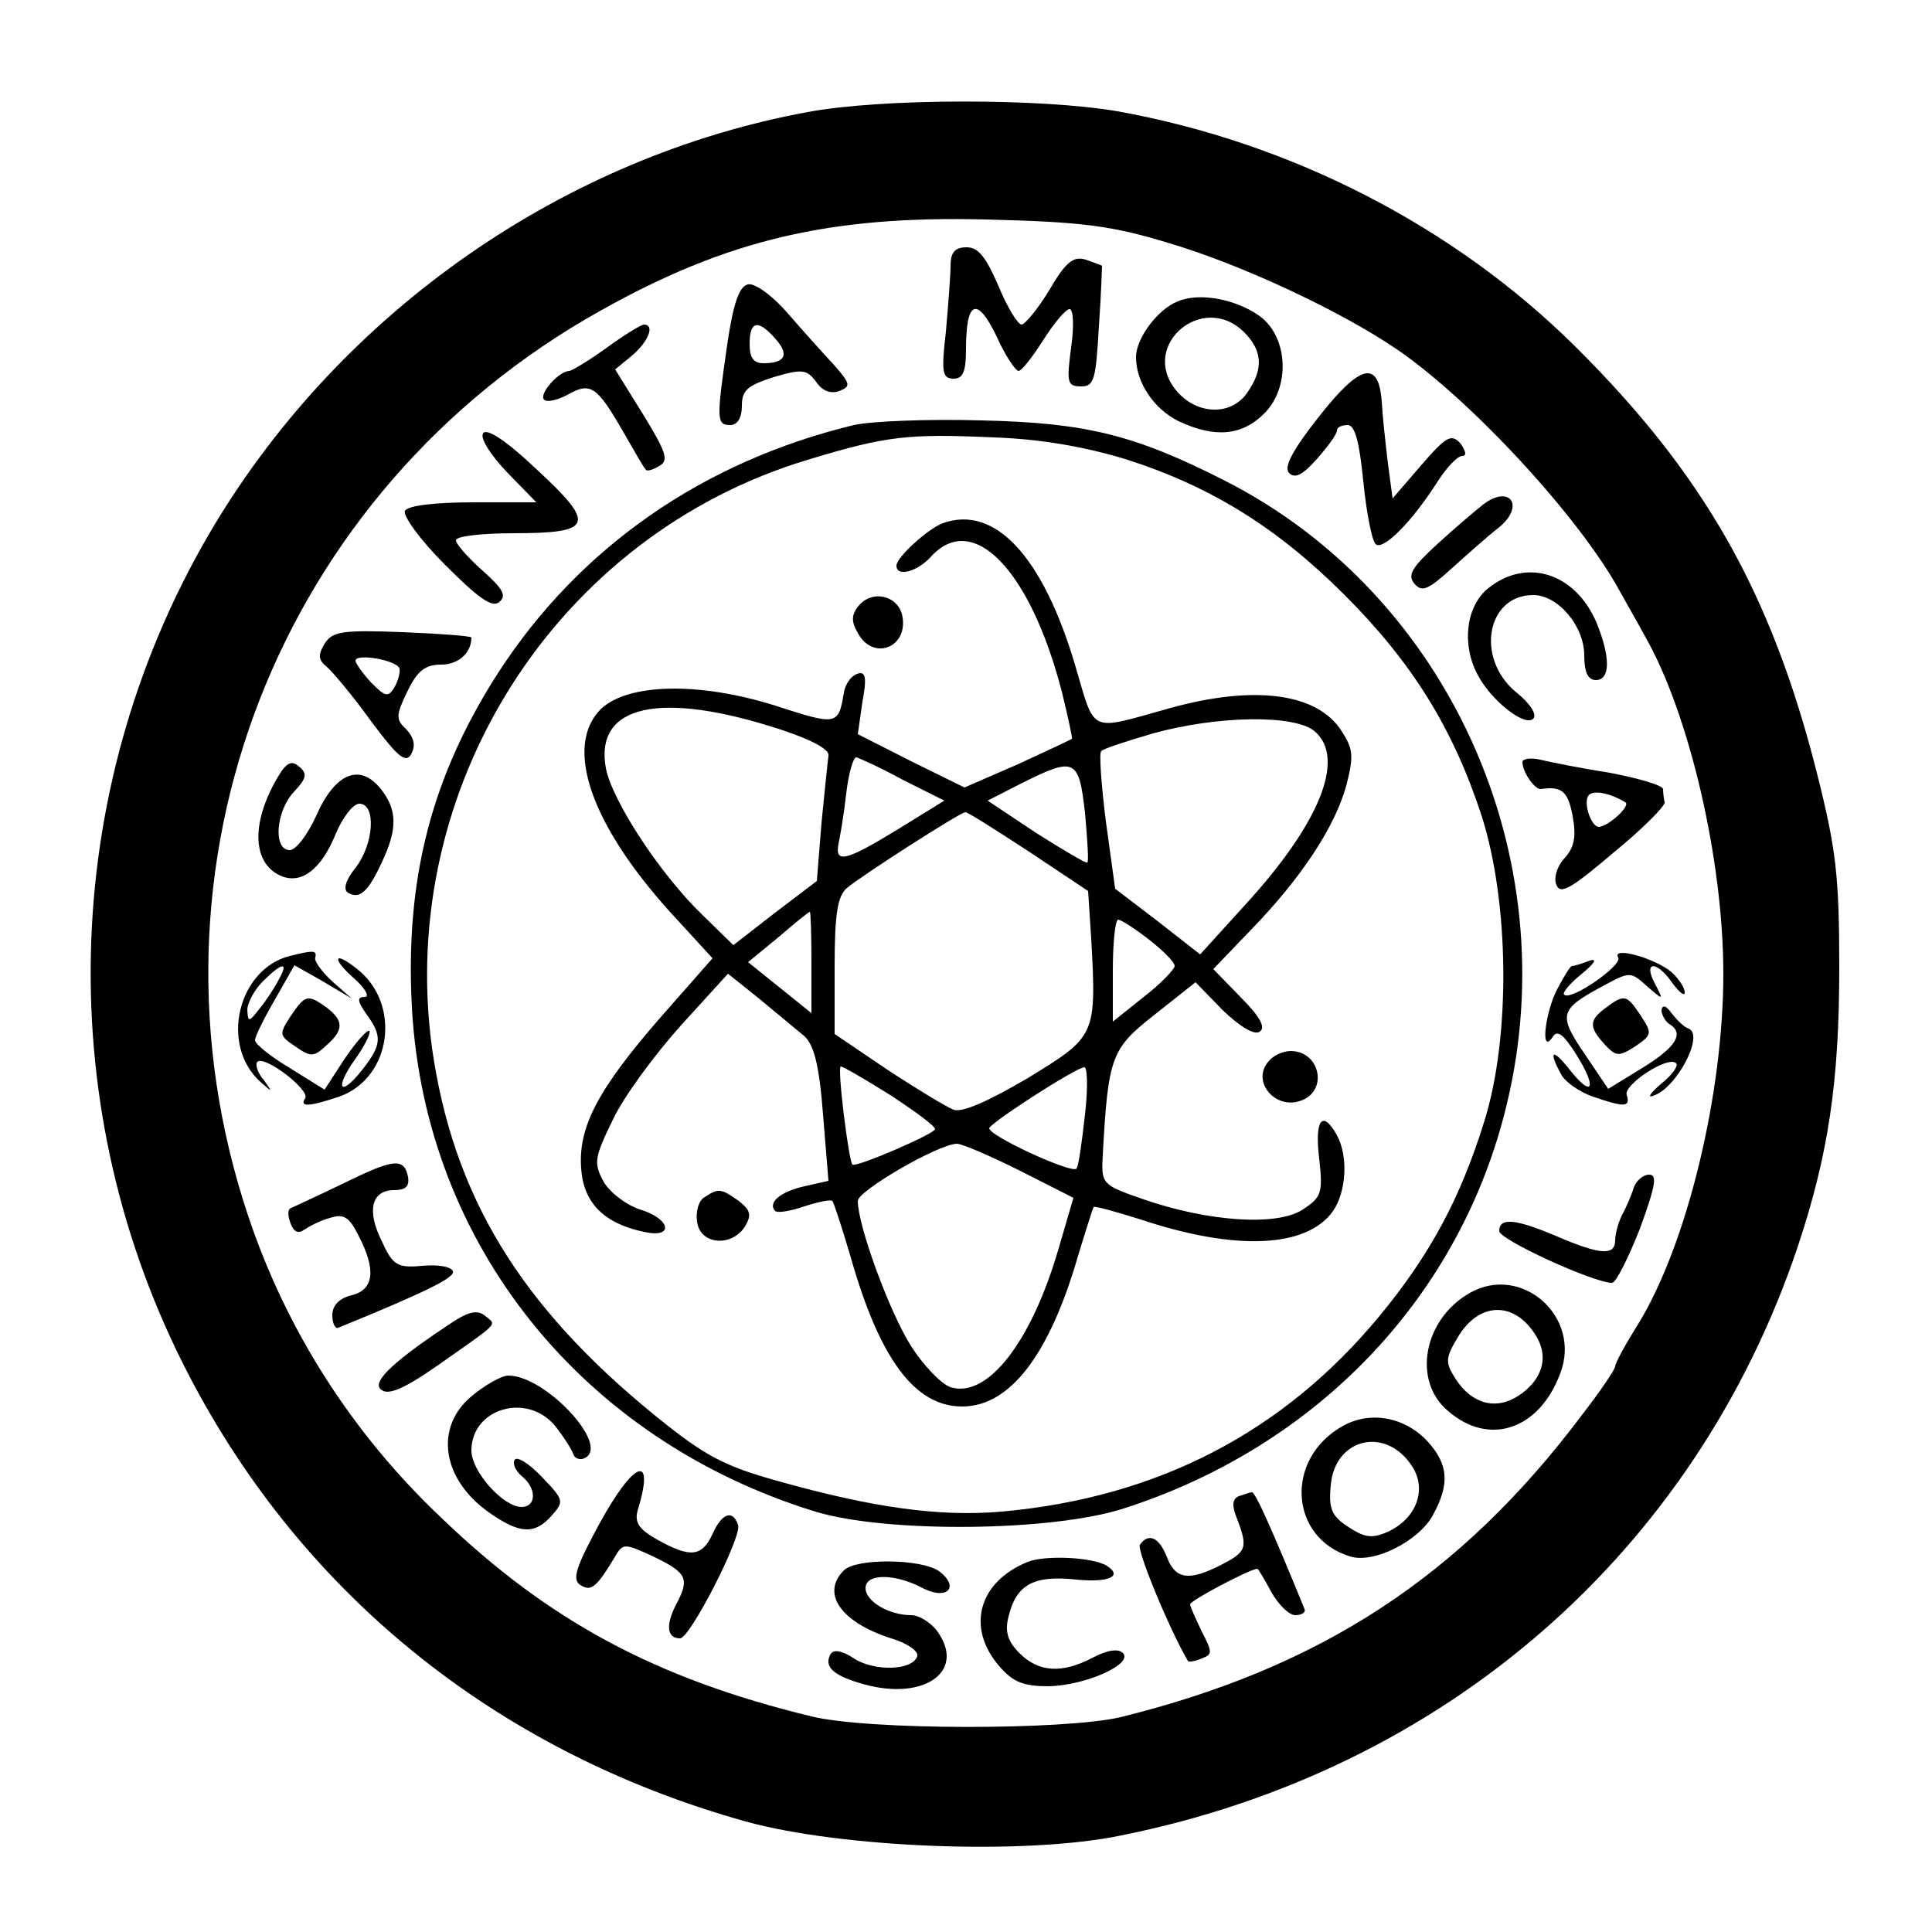 <?xml version="1.0" standalone="no"?>
<!DOCTYPE svg PUBLIC "-//W3C//DTD SVG 20010904//EN"
 "http://www.w3.org/TR/2001/REC-SVG-20010904/DTD/svg10.dtd">
<svg version="1.0" xmlns="http://www.w3.org/2000/svg"
 width="250pt" height="250pt" viewBox="0 0 250 250"
 preserveAspectRatio="xMidYMid meet">

<g transform="translate(0,250) scale(0.1,-0.1)"
fill="#000000" stroke="none">
<path d="M1045 2355 c-315 -58 -601 -257 -768 -535 -197 -329 -213 -739 -41
-1083 147 -294 403 -503 729 -594 123 -34 361 -44 486 -18 418 84 742 366 875
761 40 120 54 214 54 362 0 118 -4 153 -29 252 -59 233 -146 386 -312 551
-158 157 -370 265 -593 305 -98 17 -305 17 -401 -1z m469 -170 c94 -28 222
-88 295 -138 97 -67 236 -218 287 -312 6 -11 21 -37 33 -59 57 -100 101 -289
101 -436 0 -156 -47 -350 -110 -453 -17 -27 -30 -51 -30 -55 0 -4 -19 -32 -43
-63 -157 -209 -338 -327 -597 -391 -73 -17 -327 -17 -400 1 -202 49 -341 124
-480 258 -115 109 -200 243 -249 390 -151 452 39 938 456 1171 164 92 297 123
498 118 126 -3 164 -8 239 -31z"/>
<path d="M1230 2156 c0 -12 -3 -51 -6 -85 -6 -52 -5 -61 10 -61 12 0 16 9 16
38 0 63 14 69 39 18 11 -25 25 -46 29 -46 4 0 18 18 32 40 14 22 29 40 34 40
5 0 6 -22 2 -50 -6 -45 -5 -50 13 -50 17 0 19 9 23 78 3 42 4 78 4 78 -1 1
-10 4 -21 8 -16 5 -26 -3 -47 -39 -15 -25 -32 -45 -36 -45 -5 0 -19 23 -30 50
-16 37 -26 50 -41 50 -15 0 -21 -6 -21 -24z"/>
<path d="M968 2132 c-11 -2 -19 -23 -27 -78 -14 -97 -14 -104 4 -104 9 0 15 9
15 25 0 20 7 26 41 37 37 11 43 10 55 -6 8 -12 19 -16 30 -12 15 6 15 9 -7 34
-14 15 -41 45 -60 67 -19 22 -42 39 -51 37z m35 -70 c19 -21 13 -32 -15 -32
-13 0 -18 7 -18 25 0 30 11 32 33 7z"/>
<path d="M1524 2110 c-26 -10 -54 -48 -54 -72 0 -33 23 -67 55 -83 47 -22 82
-19 111 10 34 34 31 99 -6 126 -31 22 -78 31 -106 19z m86 -40 c24 -24 25 -48
4 -78 -21 -31 -67 -29 -93 4 -46 58 36 127 89 74z"/>
<path d="M785 2050 c-22 -16 -44 -29 -48 -30 -14 0 -40 -30 -33 -37 3 -4 17
-1 30 6 30 17 38 12 72 -47 15 -26 28 -49 30 -50 1 -2 9 0 17 5 13 7 9 18 -21
67 l-36 58 22 18 c21 18 30 40 15 40 -5 -1 -26 -14 -48 -30z"/>
<path d="M1706 1960 c-34 -43 -45 -65 -38 -72 8 -8 18 -2 36 18 14 16 26 32
26 37 0 4 6 7 14 7 9 0 15 -21 20 -72 4 -40 11 -77 16 -82 9 -9 46 27 81 82
11 17 25 32 31 32 6 0 5 6 -2 16 -12 13 -18 10 -51 -28 l-37 -43 -6 45 c-3 25
-7 61 -8 80 -4 55 -28 49 -82 -20z"/>
<path d="M1105 1950 c-195 -47 -355 -158 -460 -320 -87 -135 -121 -268 -112
-434 17 -306 220 -559 522 -652 92 -28 306 -26 399 4 252 81 437 276 496 524
77 321 -76 659 -365 806 -116 59 -179 75 -315 78 -69 2 -143 -1 -165 -6z m351
-44 c110 -35 196 -88 284 -176 87 -87 140 -172 177 -285 36 -112 38 -285 4
-395 -31 -100 -70 -173 -136 -253 -124 -150 -287 -235 -489 -253 -80 -7 -167
5 -291 40 -68 19 -93 32 -157 84 -176 143 -262 286 -289 476 -46 338 161 663
486 761 102 31 130 34 241 29 60 -2 117 -12 170 -28z"/>
<path d="M1220 1823 c-19 -7 -60 -44 -60 -55 0 -15 27 -8 45 12 54 59 128 -17
169 -175 8 -33 14 -60 13 -61 -1 -1 -33 -16 -70 -33 l-69 -30 -69 34 -69 35 6
42 c6 32 4 40 -7 36 -8 -3 -15 -13 -17 -24 -7 -43 -9 -43 -89 -17 -99 31 -191
29 -226 -5 -47 -48 -13 -148 90 -262 l55 -60 -66 -75 c-82 -94 -108 -143 -104
-197 3 -44 29 -71 81 -82 40 -9 35 17 -5 29 -18 6 -39 22 -47 36 -13 24 -12
31 12 80 14 30 54 84 88 122 l61 67 40 -32 c22 -18 48 -40 58 -48 13 -11 20
-37 25 -102 l7 -86 -31 -7 c-31 -7 -48 -21 -38 -32 4 -3 20 0 38 6 18 6 34 9
36 7 2 -2 12 -33 23 -70 38 -135 84 -196 145 -196 62 0 113 67 150 195 10 33
19 61 20 63 1 2 29 -6 61 -16 123 -41 215 -37 249 11 17 25 20 70 5 98 -19 34
-29 20 -23 -30 5 -45 3 -50 -21 -66 -33 -22 -122 -16 -206 13 -55 19 -55 20
-53 58 7 127 11 137 67 181 l53 42 35 -36 c22 -21 41 -33 48 -28 8 5 1 19 -24
44 l-36 37 48 50 c67 69 109 134 124 187 10 39 9 48 -6 71 -31 49 -112 60
-221 30 -108 -30 -97 -35 -124 56 -42 141 -104 207 -171 183z m-210 -267 c40
-13 64 -26 62 -34 -1 -7 -5 -47 -9 -87 l-6 -75 -54 -41 -54 -42 -40 39 c-55
53 -117 148 -125 190 -15 82 70 101 226 50z m692 -3 c39 -35 6 -118 -90 -223
l-59 -65 -55 43 -55 42 -12 87 c-6 48 -9 89 -6 91 2 3 33 13 67 23 83 23 185
25 210 2z m-534 -62 l54 -27 -60 -37 c-67 -41 -82 -45 -77 -19 2 9 7 38 10 65
3 26 9 47 13 47 4 -1 31 -13 60 -29z m236 -43 c3 -34 5 -63 3 -64 -1 -2 -31
16 -66 38 l-63 42 43 22 c70 35 75 33 83 -38z m-74 -49 l78 -52 4 -61 c7 -127
6 -127 -82 -181 -51 -30 -85 -45 -96 -41 -10 4 -48 27 -86 52 l-68 46 0 88 c0
68 4 91 16 101 16 14 145 97 153 98 2 1 38 -22 81 -50z m-280 -144 l0 -66 -41
33 -41 33 39 32 c21 18 39 33 41 33 1 0 2 -29 2 -65z m437 29 c18 -14 33 -29
33 -34 0 -4 -18 -23 -40 -40 l-40 -32 0 66 c0 36 3 66 7 66 3 0 21 -11 40 -26z
m-335 -201 c32 -21 58 -40 58 -44 0 -6 -102 -50 -107 -46 -5 6 -20 127 -15
127 3 0 32 -17 64 -37z m252 -25 c-4 -35 -8 -66 -11 -70 -4 -8 -113 42 -113
52 0 6 111 78 123 79 4 1 5 -27 1 -61z m-84 -73 l69 -35 -19 -65 c-35 -121
-92 -195 -140 -180 -12 4 -35 28 -51 53 -28 44 -69 156 -69 188 0 13 103 73
128 74 7 0 44 -16 82 -35z"/>
<path d="M1111 1716 c-9 -11 -10 -20 -1 -35 19 -36 64 -20 58 20 -4 28 -39 37
-57 15z"/>
<path d="M1641 1126 c-22 -26 10 -63 43 -50 35 13 24 64 -14 64 -10 0 -23 -6
-29 -14z"/>
<path d="M912 951 c-8 -4 -12 -19 -10 -32 4 -30 45 -33 62 -6 9 15 7 21 -8 33
-23 16 -26 17 -44 5z"/>
<path d="M625 1939 c-4 -6 10 -28 31 -50 l38 -39 -81 0 c-49 0 -85 -4 -89 -11
-3 -6 19 -37 52 -70 43 -43 61 -56 70 -48 10 8 5 17 -22 41 -18 16 -34 34 -34
39 0 5 33 9 74 9 104 0 108 11 30 83 -39 37 -65 54 -69 46z"/>
<path d="M1919 1847 c-9 -7 -35 -29 -58 -50 -34 -31 -40 -41 -31 -52 10 -12
18 -8 48 19 21 19 48 43 61 53 35 28 15 57 -20 30z"/>
<path d="M1926 1739 c-29 -23 -35 -73 -14 -112 17 -33 61 -68 72 -57 5 5 -3
19 -23 35 -52 44 -37 125 23 125 32 0 66 -40 66 -78 0 -22 5 -32 15 -32 19 0
19 30 1 74 -27 64 -90 85 -140 45z"/>
<path d="M420 1667 c-9 -15 -8 -21 3 -30 8 -7 34 -38 57 -70 35 -47 45 -55 52
-43 6 11 4 21 -6 32 -14 13 -14 18 1 49 13 27 23 35 44 35 22 0 39 15 39 35 0
2 -40 5 -89 7 -78 3 -91 1 -101 -15z m97 -32 c1 -5 -2 -17 -7 -25 -8 -13 -12
-11 -30 7 -11 12 -20 25 -20 28 0 10 53 1 57 -10z"/>
<path d="M358 1492 c-34 -59 -31 -111 7 -126 26 -10 51 10 69 54 9 22 23 40
31 40 22 0 19 -52 -5 -83 -13 -16 -16 -28 -10 -32 15 -9 26 0 44 39 21 44 20
69 -2 96 -27 33 -59 19 -83 -36 -11 -24 -26 -44 -34 -44 -22 0 -18 50 5 75 17
18 18 24 7 33 -10 9 -17 5 -29 -16z"/>
<path d="M1970 1514 c0 -13 16 -36 24 -35 27 4 35 -3 41 -35 5 -27 2 -41 -11
-55 -9 -10 -14 -25 -10 -34 5 -13 19 -5 73 41 38 31 68 61 67 66 -1 4 -2 12
-2 17 -1 5 -32 14 -69 21 -38 6 -78 14 -90 17 -13 3 -23 1 -23 -3z m133 -52
c8 -4 -21 -31 -34 -32 -10 0 -20 30 -14 40 5 8 26 5 48 -8z"/>
<path d="M375 1263 c-67 -17 -91 -115 -38 -163 16 -14 16 -14 4 3 -8 9 -11 20
-8 23 9 9 68 -36 62 -47 -8 -12 5 -11 44 2 68 24 81 121 22 166 -29 23 -32 13
-4 -12 15 -13 22 -25 15 -25 -10 0 -10 -5 2 -22 21 -29 20 -40 -5 -72 -29 -37
-37 -25 -9 14 12 17 20 33 18 36 -3 2 -17 -14 -32 -36 l-26 -40 -45 28 c-25
15 -45 31 -45 36 0 5 12 29 26 53 l25 44 37 -21 37 -22 -25 22 c-14 13 -24 27
-22 31 2 9 -1 10 -33 2z m-14 -30 c-5 -10 -16 -27 -25 -38 -14 -18 -15 -18
-16 -2 0 9 9 26 20 37 25 25 34 26 21 3z"/>
<path d="M2094 1261 c6 -10 -62 -57 -70 -48 -3 2 8 15 23 27 17 14 20 20 10
17 -10 -4 -20 -7 -23 -7 -2 0 -10 -13 -19 -30 -16 -31 -22 -86 -6 -62 6 10 14
4 31 -23 27 -43 21 -57 -9 -19 -22 28 -28 25 -11 -6 5 -10 24 -23 41 -29 41
-14 49 -14 44 2 -5 13 54 52 64 41 3 -3 -5 -15 -19 -26 -14 -12 -19 -19 -11
-16 30 9 67 79 46 87 -6 2 -15 11 -22 20 -7 10 -12 11 -13 4 0 -6 5 -15 10
-18 20 -12 9 -30 -35 -57 l-44 -27 -31 46 c-34 50 -32 57 24 87 35 19 36 19
57 0 22 -19 22 -19 10 4 -15 29 3 29 23 0 9 -12 16 -18 16 -12 0 6 -8 18 -17
26 -21 18 -78 34 -69 19z"/>
<path d="M376 1185 c-15 -23 -15 -25 6 -39 20 -14 24 -14 40 1 23 20 23 32 1
49 -25 18 -28 17 -47 -11z"/>
<path d="M2078 1196 c-22 -16 -22 -25 -2 -47 15 -16 18 -17 40 -3 22 15 22 17
7 40 -18 27 -21 28 -45 10z"/>
<path d="M445 969 c-33 -16 -64 -30 -68 -32 -5 -1 -5 -10 -1 -20 4 -11 10 -14
18 -8 6 4 21 12 33 15 18 6 25 1 37 -23 23 -44 20 -70 -9 -77 -16 -4 -25 -13
-25 -26 0 -11 4 -18 8 -16 115 47 151 65 148 73 -2 6 -19 9 -40 7 -32 -3 -38
1 -52 32 -20 40 -13 66 16 66 15 0 20 5 18 17 -5 25 -18 24 -83 -8z"/>
<path d="M2114 963 c-3 -10 -10 -26 -15 -35 -5 -10 -9 -25 -9 -33 0 -20 -19
-19 -75 5 -54 23 -75 25 -75 7 0 -11 122 -67 146 -67 5 0 21 32 36 70 20 55
23 70 12 70 -8 0 -17 -8 -20 -17z"/>
<path d="M1902 827 c-60 -34 -75 -114 -28 -153 53 -46 118 -24 145 49 28 73
-50 142 -117 104z m84 -53 c19 -28 11 -59 -21 -80 -29 -19 -60 -11 -81 21 -14
22 -14 27 2 54 27 46 72 48 100 5z"/>
<path d="M590 792 c-78 -51 -110 -80 -97 -90 9 -8 29 0 76 33 78 55 74 50 59
62 -9 8 -20 6 -38 -5z"/>
<path d="M611 694 c-50 -41 -39 -109 23 -152 39 -27 58 -28 80 -3 16 18 16 20
-13 50 -16 17 -32 27 -35 22 -3 -5 1 -14 9 -21 20 -16 19 -40 0 -40 -24 0 -65
46 -65 73 0 55 73 76 109 31 11 -14 21 -30 23 -36 2 -6 10 -8 16 -4 30 18 -53
106 -100 106 -9 0 -30 -12 -47 -26z"/>
<path d="M1738 655 c-76 -42 -70 -145 9 -169 31 -10 91 21 108 55 21 39 19 64
-7 93 -29 32 -74 41 -110 21z m89 -52 c20 -30 6 -68 -31 -85 -20 -9 -30 -8
-51 6 -22 14 -26 24 -23 54 5 61 71 77 105 25z"/>
<path d="M776 529 c-31 -57 -36 -73 -25 -80 14 -9 21 -3 45 37 10 17 12 17 47
1 46 -22 50 -29 32 -63 -14 -27 -12 -44 5 -44 13 0 81 133 75 147 -7 20 -21
15 -33 -12 -14 -30 -29 -31 -72 -7 -23 13 -29 22 -25 37 23 75 -4 66 -49 -16z"/>
<path d="M1603 564 c-9 -4 -9 -13 -2 -30 14 -37 12 -42 -21 -59 -41 -21 -59
-19 -70 10 -10 26 -24 32 -35 16 -4 -7 37 -107 62 -150 1 -2 9 -1 18 3 14 5
14 8 0 35 -8 17 -15 32 -15 35 0 5 78 46 87 46 1 0 9 -13 18 -30 9 -16 23 -30
31 -30 9 0 14 4 12 8 -42 103 -64 152 -68 151 -3 0 -10 -3 -17 -5z"/>
<path d="M1330 479 c-64 -26 -80 -85 -37 -135 18 -21 32 -26 64 -26 48 1 110
29 96 43 -6 6 -20 4 -39 -6 -40 -21 -70 -19 -95 6 -15 15 -19 28 -14 47 10 42
33 54 88 48 41 -4 61 4 39 18 -18 11 -79 14 -102 5z"/>
<path d="M1092 468 c-30 -30 -4 -67 61 -88 21 -6 36 -17 34 -23 -6 -19 -56
-20 -82 -3 -15 10 -26 12 -30 6 -10 -17 4 -29 45 -40 75 -20 128 16 95 66 -8
13 -25 24 -36 24 -29 0 -59 18 -59 35 0 19 37 19 72 1 33 -18 51 0 23 21 -23
16 -107 17 -123 1z"/>
</g>
</svg>
